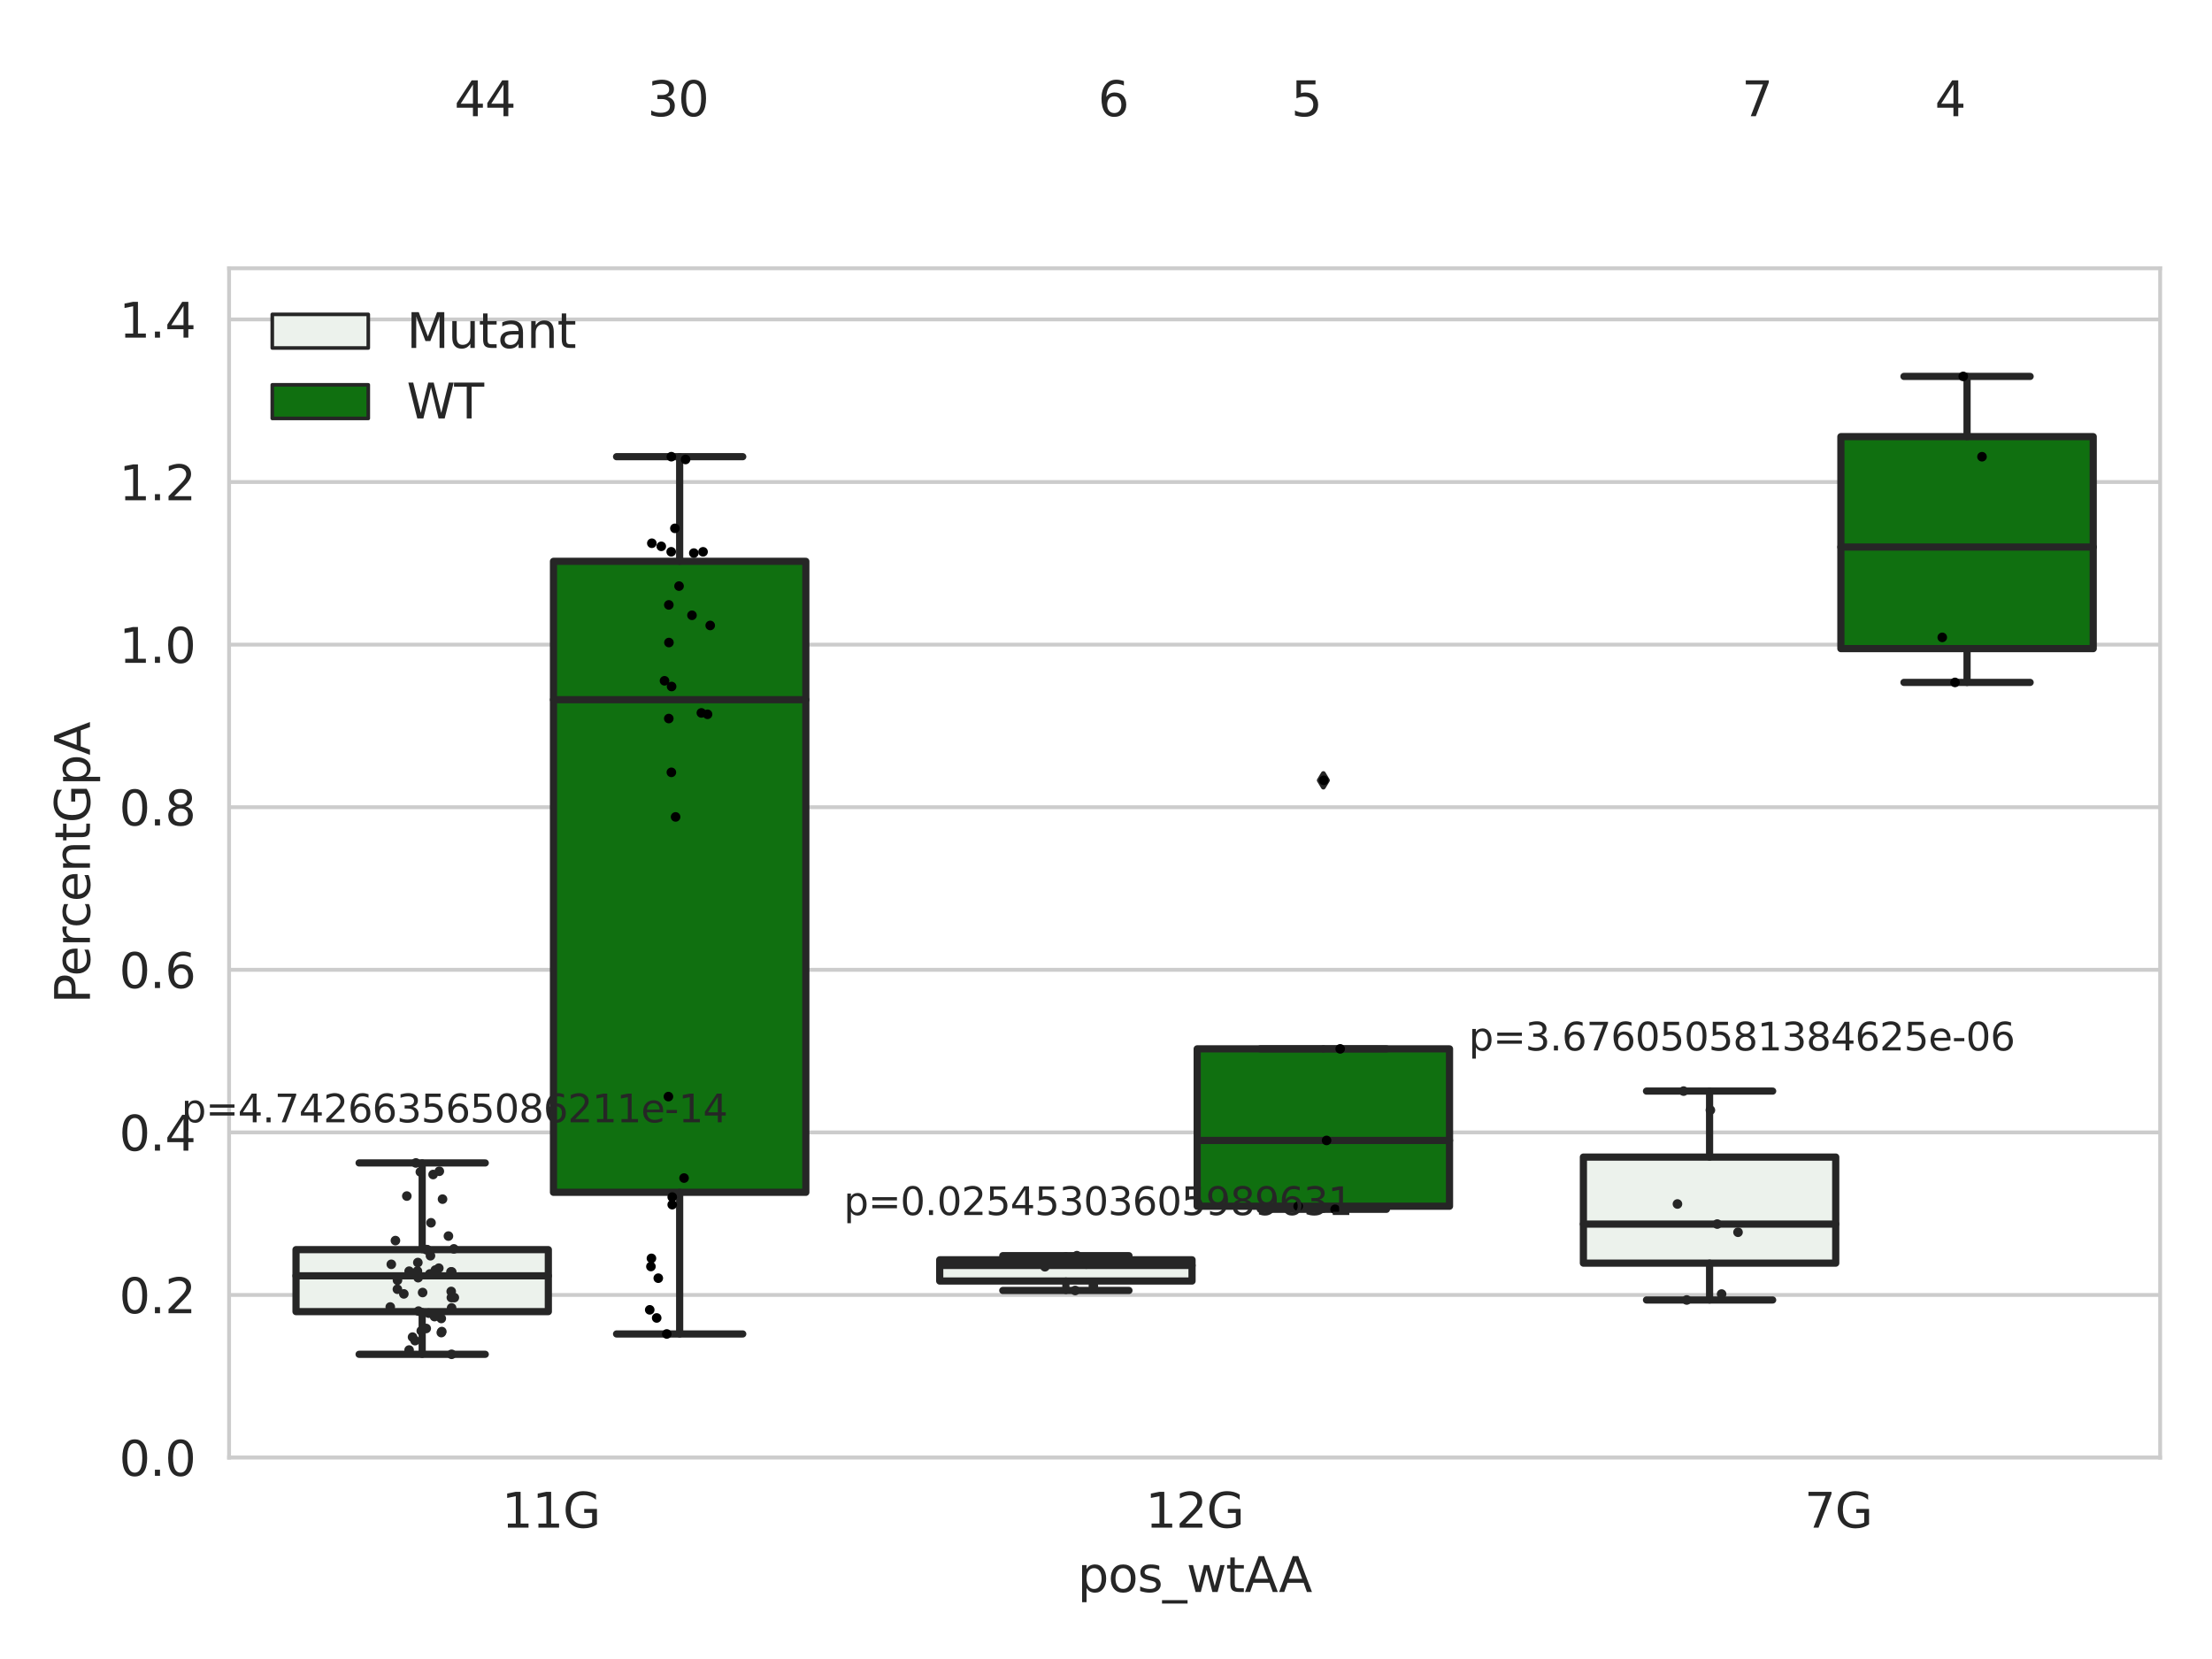 <?xml version="1.0" encoding="utf-8" standalone="no"?>
<!DOCTYPE svg PUBLIC "-//W3C//DTD SVG 1.1//EN"
  "http://www.w3.org/Graphics/SVG/1.1/DTD/svg11.dtd">
<svg xmlns:xlink="http://www.w3.org/1999/xlink" width="460.8pt" height="345.6pt" viewBox="0 0 460.8 345.6" xmlns="http://www.w3.org/2000/svg" version="1.1">
 <defs>
  <style type="text/css">*{stroke-linejoin: round; stroke-linecap: butt}</style>
 </defs>
 <g id="figure_1">
  <g id="patch_1">
   <path d="M 0 345.6 
L 460.8 345.6 
L 460.8 0 
L 0 0 
z
" style="fill: #ffffff"/>
  </g>
  <g id="axes_1">
   <g id="patch_2">
    <path d="M 47.72 303.64 
L 450 303.64 
L 450 55.89 
L 47.72 55.89 
z
" style="fill: #ffffff"/>
   </g>
   <g id="matplotlib.axis_1">
    <g id="xtick_1">
     <g id="text_1">
      <!-- 11G -->
      <g style="fill: #262626" transform="translate(104.53 318.238) scale(0.1 -0.1)">
       <defs>
        <path id="DejaVuSans-31" d="M 794 531 
L 1825 531 
L 1825 4091 
L 703 3866 
L 703 4441 
L 1819 4666 
L 2450 4666 
L 2450 531 
L 3481 531 
L 3481 0 
L 794 0 
L 794 531 
z
" transform="scale(0.016)"/>
        <path id="DejaVuSans-47" d="M 3809 666 
L 3809 1919 
L 2778 1919 
L 2778 2438 
L 4434 2438 
L 4434 434 
Q 4069 175 3628 42 
Q 3188 -91 2688 -91 
Q 1594 -91 976 548 
Q 359 1188 359 2328 
Q 359 3472 976 4111 
Q 1594 4750 2688 4750 
Q 3144 4750 3555 4637 
Q 3966 4525 4313 4306 
L 4313 3634 
Q 3963 3931 3569 4081 
Q 3175 4231 2741 4231 
Q 1884 4231 1454 3753 
Q 1025 3275 1025 2328 
Q 1025 1384 1454 906 
Q 1884 428 2741 428 
Q 3075 428 3337 486 
Q 3600 544 3809 666 
z
" transform="scale(0.016)"/>
       </defs>
       <use xlink:href="#DejaVuSans-31"/>
       <use xlink:href="#DejaVuSans-31" x="63.623"/>
       <use xlink:href="#DejaVuSans-47" x="127.246"/>
      </g>
     </g>
    </g>
    <g id="xtick_2">
     <g id="text_2">
      <!-- 12G -->
      <g style="fill: #262626" transform="translate(238.623 318.238) scale(0.1 -0.1)">
       <defs>
        <path id="DejaVuSans-32" d="M 1228 531 
L 3431 531 
L 3431 0 
L 469 0 
L 469 531 
Q 828 903 1448 1529 
Q 2069 2156 2228 2338 
Q 2531 2678 2651 2914 
Q 2772 3150 2772 3378 
Q 2772 3750 2511 3984 
Q 2250 4219 1831 4219 
Q 1534 4219 1204 4116 
Q 875 4013 500 3803 
L 500 4441 
Q 881 4594 1212 4672 
Q 1544 4750 1819 4750 
Q 2544 4750 2975 4387 
Q 3406 4025 3406 3419 
Q 3406 3131 3298 2873 
Q 3191 2616 2906 2266 
Q 2828 2175 2409 1742 
Q 1991 1309 1228 531 
z
" transform="scale(0.016)"/>
       </defs>
       <use xlink:href="#DejaVuSans-31"/>
       <use xlink:href="#DejaVuSans-32" x="63.623"/>
       <use xlink:href="#DejaVuSans-47" x="127.246"/>
      </g>
     </g>
    </g>
    <g id="xtick_3">
     <g id="text_3">
      <!-- 7G -->
      <g style="fill: #262626" transform="translate(375.898 318.238) scale(0.1 -0.1)">
       <defs>
        <path id="DejaVuSans-37" d="M 525 4666 
L 3525 4666 
L 3525 4397 
L 1831 0 
L 1172 0 
L 2766 4134 
L 525 4134 
L 525 4666 
z
" transform="scale(0.016)"/>
       </defs>
       <use xlink:href="#DejaVuSans-37"/>
       <use xlink:href="#DejaVuSans-47" x="63.623"/>
      </g>
     </g>
    </g>
    <g id="text_4">
     <!-- pos_wtAA -->
     <g style="fill: #262626" transform="translate(224.494 331.638) scale(0.1 -0.1)">
      <defs>
       <path id="DejaVuSans-70" d="M 1159 525 
L 1159 -1331 
L 581 -1331 
L 581 3500 
L 1159 3500 
L 1159 2969 
Q 1341 3281 1617 3432 
Q 1894 3584 2278 3584 
Q 2916 3584 3314 3078 
Q 3713 2572 3713 1747 
Q 3713 922 3314 415 
Q 2916 -91 2278 -91 
Q 1894 -91 1617 61 
Q 1341 213 1159 525 
z
M 3116 1747 
Q 3116 2381 2855 2742 
Q 2594 3103 2138 3103 
Q 1681 3103 1420 2742 
Q 1159 2381 1159 1747 
Q 1159 1113 1420 752 
Q 1681 391 2138 391 
Q 2594 391 2855 752 
Q 3116 1113 3116 1747 
z
" transform="scale(0.016)"/>
       <path id="DejaVuSans-6f" d="M 1959 3097 
Q 1497 3097 1228 2736 
Q 959 2375 959 1747 
Q 959 1119 1226 758 
Q 1494 397 1959 397 
Q 2419 397 2687 759 
Q 2956 1122 2956 1747 
Q 2956 2369 2687 2733 
Q 2419 3097 1959 3097 
z
M 1959 3584 
Q 2709 3584 3137 3096 
Q 3566 2609 3566 1747 
Q 3566 888 3137 398 
Q 2709 -91 1959 -91 
Q 1206 -91 779 398 
Q 353 888 353 1747 
Q 353 2609 779 3096 
Q 1206 3584 1959 3584 
z
" transform="scale(0.016)"/>
       <path id="DejaVuSans-73" d="M 2834 3397 
L 2834 2853 
Q 2591 2978 2328 3040 
Q 2066 3103 1784 3103 
Q 1356 3103 1142 2972 
Q 928 2841 928 2578 
Q 928 2378 1081 2264 
Q 1234 2150 1697 2047 
L 1894 2003 
Q 2506 1872 2764 1633 
Q 3022 1394 3022 966 
Q 3022 478 2636 193 
Q 2250 -91 1575 -91 
Q 1294 -91 989 -36 
Q 684 19 347 128 
L 347 722 
Q 666 556 975 473 
Q 1284 391 1588 391 
Q 1994 391 2212 530 
Q 2431 669 2431 922 
Q 2431 1156 2273 1281 
Q 2116 1406 1581 1522 
L 1381 1569 
Q 847 1681 609 1914 
Q 372 2147 372 2553 
Q 372 3047 722 3315 
Q 1072 3584 1716 3584 
Q 2034 3584 2315 3537 
Q 2597 3491 2834 3397 
z
" transform="scale(0.016)"/>
       <path id="DejaVuSans-5f" d="M 3263 -1063 
L 3263 -1509 
L -63 -1509 
L -63 -1063 
L 3263 -1063 
z
" transform="scale(0.016)"/>
       <path id="DejaVuSans-77" d="M 269 3500 
L 844 3500 
L 1563 769 
L 2278 3500 
L 2956 3500 
L 3675 769 
L 4391 3500 
L 4966 3500 
L 4050 0 
L 3372 0 
L 2619 2869 
L 1863 0 
L 1184 0 
L 269 3500 
z
" transform="scale(0.016)"/>
       <path id="DejaVuSans-74" d="M 1172 4494 
L 1172 3500 
L 2356 3500 
L 2356 3053 
L 1172 3053 
L 1172 1153 
Q 1172 725 1289 603 
Q 1406 481 1766 481 
L 2356 481 
L 2356 0 
L 1766 0 
Q 1100 0 847 248 
Q 594 497 594 1153 
L 594 3053 
L 172 3053 
L 172 3500 
L 594 3500 
L 594 4494 
L 1172 4494 
z
" transform="scale(0.016)"/>
       <path id="DejaVuSans-41" d="M 2188 4044 
L 1331 1722 
L 3047 1722 
L 2188 4044 
z
M 1831 4666 
L 2547 4666 
L 4325 0 
L 3669 0 
L 3244 1197 
L 1141 1197 
L 716 0 
L 50 0 
L 1831 4666 
z
" transform="scale(0.016)"/>
      </defs>
      <use xlink:href="#DejaVuSans-70"/>
      <use xlink:href="#DejaVuSans-6f" x="63.477"/>
      <use xlink:href="#DejaVuSans-73" x="124.658"/>
      <use xlink:href="#DejaVuSans-5f" x="176.758"/>
      <use xlink:href="#DejaVuSans-77" x="226.758"/>
      <use xlink:href="#DejaVuSans-74" x="308.545"/>
      <use xlink:href="#DejaVuSans-41" x="347.754"/>
      <use xlink:href="#DejaVuSans-41" x="418.912"/>
     </g>
    </g>
   </g>
   <g id="matplotlib.axis_2">
    <g id="ytick_1">
     <g id="line2d_1">
      <path d="M 47.72 303.64 
L 450 303.64 
" clip-path="url(#p421dd48d08)" style="fill: none; stroke: #cccccc; stroke-width: 0.8; stroke-linecap: round"/>
     </g>
     <g id="text_5">
      <!-- 0.0 -->
      <g style="fill: #262626" transform="translate(24.817 307.439) scale(0.1 -0.1)">
       <defs>
        <path id="DejaVuSans-30" d="M 2034 4250 
Q 1547 4250 1301 3770 
Q 1056 3291 1056 2328 
Q 1056 1369 1301 889 
Q 1547 409 2034 409 
Q 2525 409 2770 889 
Q 3016 1369 3016 2328 
Q 3016 3291 2770 3770 
Q 2525 4250 2034 4250 
z
M 2034 4750 
Q 2819 4750 3233 4129 
Q 3647 3509 3647 2328 
Q 3647 1150 3233 529 
Q 2819 -91 2034 -91 
Q 1250 -91 836 529 
Q 422 1150 422 2328 
Q 422 3509 836 4129 
Q 1250 4750 2034 4750 
z
" transform="scale(0.016)"/>
        <path id="DejaVuSans-2e" d="M 684 794 
L 1344 794 
L 1344 0 
L 684 0 
L 684 794 
z
" transform="scale(0.016)"/>
       </defs>
       <use xlink:href="#DejaVuSans-30"/>
       <use xlink:href="#DejaVuSans-2e" x="63.623"/>
       <use xlink:href="#DejaVuSans-30" x="95.41"/>
      </g>
     </g>
    </g>
    <g id="ytick_2">
     <g id="line2d_2">
      <path d="M 47.72 269.769 
L 450 269.769 
" clip-path="url(#p421dd48d08)" style="fill: none; stroke: #cccccc; stroke-width: 0.8; stroke-linecap: round"/>
     </g>
     <g id="text_6">
      <!-- 0.2 -->
      <g style="fill: #262626" transform="translate(24.817 273.568) scale(0.1 -0.1)">
       <use xlink:href="#DejaVuSans-30"/>
       <use xlink:href="#DejaVuSans-2e" x="63.623"/>
       <use xlink:href="#DejaVuSans-32" x="95.41"/>
      </g>
     </g>
    </g>
    <g id="ytick_3">
     <g id="line2d_3">
      <path d="M 47.72 235.898 
L 450 235.898 
" clip-path="url(#p421dd48d08)" style="fill: none; stroke: #cccccc; stroke-width: 0.8; stroke-linecap: round"/>
     </g>
     <g id="text_7">
      <!-- 0.4 -->
      <g style="fill: #262626" transform="translate(24.817 239.697) scale(0.1 -0.1)">
       <defs>
        <path id="DejaVuSans-34" d="M 2419 4116 
L 825 1625 
L 2419 1625 
L 2419 4116 
z
M 2253 4666 
L 3047 4666 
L 3047 1625 
L 3713 1625 
L 3713 1100 
L 3047 1100 
L 3047 0 
L 2419 0 
L 2419 1100 
L 313 1100 
L 313 1709 
L 2253 4666 
z
" transform="scale(0.016)"/>
       </defs>
       <use xlink:href="#DejaVuSans-30"/>
       <use xlink:href="#DejaVuSans-2e" x="63.623"/>
       <use xlink:href="#DejaVuSans-34" x="95.41"/>
      </g>
     </g>
    </g>
    <g id="ytick_4">
     <g id="line2d_4">
      <path d="M 47.72 202.026 
L 450 202.026 
" clip-path="url(#p421dd48d08)" style="fill: none; stroke: #cccccc; stroke-width: 0.8; stroke-linecap: round"/>
     </g>
     <g id="text_8">
      <!-- 0.6 -->
      <g style="fill: #262626" transform="translate(24.817 205.826) scale(0.1 -0.1)">
       <defs>
        <path id="DejaVuSans-36" d="M 2113 2584 
Q 1688 2584 1439 2293 
Q 1191 2003 1191 1497 
Q 1191 994 1439 701 
Q 1688 409 2113 409 
Q 2538 409 2786 701 
Q 3034 994 3034 1497 
Q 3034 2003 2786 2293 
Q 2538 2584 2113 2584 
z
M 3366 4563 
L 3366 3988 
Q 3128 4100 2886 4159 
Q 2644 4219 2406 4219 
Q 1781 4219 1451 3797 
Q 1122 3375 1075 2522 
Q 1259 2794 1537 2939 
Q 1816 3084 2150 3084 
Q 2853 3084 3261 2657 
Q 3669 2231 3669 1497 
Q 3669 778 3244 343 
Q 2819 -91 2113 -91 
Q 1303 -91 875 529 
Q 447 1150 447 2328 
Q 447 3434 972 4092 
Q 1497 4750 2381 4750 
Q 2619 4750 2861 4703 
Q 3103 4656 3366 4563 
z
" transform="scale(0.016)"/>
       </defs>
       <use xlink:href="#DejaVuSans-30"/>
       <use xlink:href="#DejaVuSans-2e" x="63.623"/>
       <use xlink:href="#DejaVuSans-36" x="95.41"/>
      </g>
     </g>
    </g>
    <g id="ytick_5">
     <g id="line2d_5">
      <path d="M 47.72 168.155 
L 450 168.155 
" clip-path="url(#p421dd48d08)" style="fill: none; stroke: #cccccc; stroke-width: 0.8; stroke-linecap: round"/>
     </g>
     <g id="text_9">
      <!-- 0.8 -->
      <g style="fill: #262626" transform="translate(24.817 171.954) scale(0.1 -0.1)">
       <defs>
        <path id="DejaVuSans-38" d="M 2034 2216 
Q 1584 2216 1326 1975 
Q 1069 1734 1069 1313 
Q 1069 891 1326 650 
Q 1584 409 2034 409 
Q 2484 409 2743 651 
Q 3003 894 3003 1313 
Q 3003 1734 2745 1975 
Q 2488 2216 2034 2216 
z
M 1403 2484 
Q 997 2584 770 2862 
Q 544 3141 544 3541 
Q 544 4100 942 4425 
Q 1341 4750 2034 4750 
Q 2731 4750 3128 4425 
Q 3525 4100 3525 3541 
Q 3525 3141 3298 2862 
Q 3072 2584 2669 2484 
Q 3125 2378 3379 2068 
Q 3634 1759 3634 1313 
Q 3634 634 3220 271 
Q 2806 -91 2034 -91 
Q 1263 -91 848 271 
Q 434 634 434 1313 
Q 434 1759 690 2068 
Q 947 2378 1403 2484 
z
M 1172 3481 
Q 1172 3119 1398 2916 
Q 1625 2713 2034 2713 
Q 2441 2713 2670 2916 
Q 2900 3119 2900 3481 
Q 2900 3844 2670 4047 
Q 2441 4250 2034 4250 
Q 1625 4250 1398 4047 
Q 1172 3844 1172 3481 
z
" transform="scale(0.016)"/>
       </defs>
       <use xlink:href="#DejaVuSans-30"/>
       <use xlink:href="#DejaVuSans-2e" x="63.623"/>
       <use xlink:href="#DejaVuSans-38" x="95.41"/>
      </g>
     </g>
    </g>
    <g id="ytick_6">
     <g id="line2d_6">
      <path d="M 47.72 134.284 
L 450 134.284 
" clip-path="url(#p421dd48d08)" style="fill: none; stroke: #cccccc; stroke-width: 0.8; stroke-linecap: round"/>
     </g>
     <g id="text_10">
      <!-- 1.0 -->
      <g style="fill: #262626" transform="translate(24.817 138.083) scale(0.1 -0.1)">
       <use xlink:href="#DejaVuSans-31"/>
       <use xlink:href="#DejaVuSans-2e" x="63.623"/>
       <use xlink:href="#DejaVuSans-30" x="95.41"/>
      </g>
     </g>
    </g>
    <g id="ytick_7">
     <g id="line2d_7">
      <path d="M 47.72 100.413 
L 450 100.413 
" clip-path="url(#p421dd48d08)" style="fill: none; stroke: #cccccc; stroke-width: 0.8; stroke-linecap: round"/>
     </g>
     <g id="text_11">
      <!-- 1.2 -->
      <g style="fill: #262626" transform="translate(24.817 104.212) scale(0.1 -0.1)">
       <use xlink:href="#DejaVuSans-31"/>
       <use xlink:href="#DejaVuSans-2e" x="63.623"/>
       <use xlink:href="#DejaVuSans-32" x="95.41"/>
      </g>
     </g>
    </g>
    <g id="ytick_8">
     <g id="line2d_8">
      <path d="M 47.72 66.542 
L 450 66.542 
" clip-path="url(#p421dd48d08)" style="fill: none; stroke: #cccccc; stroke-width: 0.8; stroke-linecap: round"/>
     </g>
     <g id="text_12">
      <!-- 1.4 -->
      <g style="fill: #262626" transform="translate(24.817 70.341) scale(0.1 -0.1)">
       <use xlink:href="#DejaVuSans-31"/>
       <use xlink:href="#DejaVuSans-2e" x="63.623"/>
       <use xlink:href="#DejaVuSans-34" x="95.41"/>
      </g>
     </g>
    </g>
    <g id="text_13">
     <!-- PercentGpA -->
     <g style="fill: #262626" transform="translate(18.737 209.041) rotate(-90) scale(0.1 -0.1)">
      <defs>
       <path id="DejaVuSans-50" d="M 1259 4147 
L 1259 2394 
L 2053 2394 
Q 2494 2394 2734 2622 
Q 2975 2850 2975 3272 
Q 2975 3691 2734 3919 
Q 2494 4147 2053 4147 
L 1259 4147 
z
M 628 4666 
L 2053 4666 
Q 2838 4666 3239 4311 
Q 3641 3956 3641 3272 
Q 3641 2581 3239 2228 
Q 2838 1875 2053 1875 
L 1259 1875 
L 1259 0 
L 628 0 
L 628 4666 
z
" transform="scale(0.016)"/>
       <path id="DejaVuSans-65" d="M 3597 1894 
L 3597 1613 
L 953 1613 
Q 991 1019 1311 708 
Q 1631 397 2203 397 
Q 2534 397 2845 478 
Q 3156 559 3463 722 
L 3463 178 
Q 3153 47 2828 -22 
Q 2503 -91 2169 -91 
Q 1331 -91 842 396 
Q 353 884 353 1716 
Q 353 2575 817 3079 
Q 1281 3584 2069 3584 
Q 2775 3584 3186 3129 
Q 3597 2675 3597 1894 
z
M 3022 2063 
Q 3016 2534 2758 2815 
Q 2500 3097 2075 3097 
Q 1594 3097 1305 2825 
Q 1016 2553 972 2059 
L 3022 2063 
z
" transform="scale(0.016)"/>
       <path id="DejaVuSans-72" d="M 2631 2963 
Q 2534 3019 2420 3045 
Q 2306 3072 2169 3072 
Q 1681 3072 1420 2755 
Q 1159 2438 1159 1844 
L 1159 0 
L 581 0 
L 581 3500 
L 1159 3500 
L 1159 2956 
Q 1341 3275 1631 3429 
Q 1922 3584 2338 3584 
Q 2397 3584 2469 3576 
Q 2541 3569 2628 3553 
L 2631 2963 
z
" transform="scale(0.016)"/>
       <path id="DejaVuSans-63" d="M 3122 3366 
L 3122 2828 
Q 2878 2963 2633 3030 
Q 2388 3097 2138 3097 
Q 1578 3097 1268 2742 
Q 959 2388 959 1747 
Q 959 1106 1268 751 
Q 1578 397 2138 397 
Q 2388 397 2633 464 
Q 2878 531 3122 666 
L 3122 134 
Q 2881 22 2623 -34 
Q 2366 -91 2075 -91 
Q 1284 -91 818 406 
Q 353 903 353 1747 
Q 353 2603 823 3093 
Q 1294 3584 2113 3584 
Q 2378 3584 2631 3529 
Q 2884 3475 3122 3366 
z
" transform="scale(0.016)"/>
       <path id="DejaVuSans-6e" d="M 3513 2113 
L 3513 0 
L 2938 0 
L 2938 2094 
Q 2938 2591 2744 2837 
Q 2550 3084 2163 3084 
Q 1697 3084 1428 2787 
Q 1159 2491 1159 1978 
L 1159 0 
L 581 0 
L 581 3500 
L 1159 3500 
L 1159 2956 
Q 1366 3272 1645 3428 
Q 1925 3584 2291 3584 
Q 2894 3584 3203 3211 
Q 3513 2838 3513 2113 
z
" transform="scale(0.016)"/>
      </defs>
      <use xlink:href="#DejaVuSans-50"/>
      <use xlink:href="#DejaVuSans-65" x="56.678"/>
      <use xlink:href="#DejaVuSans-72" x="118.201"/>
      <use xlink:href="#DejaVuSans-63" x="157.064"/>
      <use xlink:href="#DejaVuSans-65" x="212.045"/>
      <use xlink:href="#DejaVuSans-6e" x="273.568"/>
      <use xlink:href="#DejaVuSans-74" x="336.947"/>
      <use xlink:href="#DejaVuSans-47" x="376.156"/>
      <use xlink:href="#DejaVuSans-70" x="453.646"/>
      <use xlink:href="#DejaVuSans-41" x="517.123"/>
     </g>
    </g>
   </g>
   <g id="patch_3">
    <path d="M 61.666 273.233 
L 114.23 273.233 
L 114.23 260.323 
L 61.666 260.323 
L 61.666 273.233 
z
" clip-path="url(#p421dd48d08)" style="fill: #ecf2ec; stroke: #262626; stroke-width: 1.5; stroke-linejoin: miter"/>
   </g>
   <g id="patch_4">
    <path d="M 115.303 248.382 
L 167.868 248.382 
L 167.868 116.937 
L 115.303 116.937 
L 115.303 248.382 
z
" clip-path="url(#p421dd48d08)" style="fill: #107010; stroke: #262626; stroke-width: 1.5; stroke-linejoin: miter"/>
   </g>
   <g id="patch_5">
    <path d="M 195.759 266.864 
L 248.324 266.864 
L 248.324 262.44 
L 195.759 262.44 
L 195.759 266.864 
z
" clip-path="url(#p421dd48d08)" style="fill: #ecf2ec; stroke: #262626; stroke-width: 1.5; stroke-linejoin: miter"/>
   </g>
   <g id="patch_6">
    <path d="M 249.396 251.281 
L 301.961 251.281 
L 301.961 218.497 
L 249.396 218.497 
L 249.396 251.281 
z
" clip-path="url(#p421dd48d08)" style="fill: #107010; stroke: #262626; stroke-width: 1.5; stroke-linejoin: miter"/>
   </g>
   <g id="patch_7">
    <path d="M 329.852 263.136 
L 382.417 263.136 
L 382.417 241.038 
L 329.852 241.038 
L 329.852 263.136 
z
" clip-path="url(#p421dd48d08)" style="fill: #ecf2ec; stroke: #262626; stroke-width: 1.5; stroke-linejoin: miter"/>
   </g>
   <g id="patch_8">
    <path d="M 383.49 135.123 
L 436.054 135.123 
L 436.054 90.961 
L 383.49 90.961 
L 383.49 135.123 
z
" clip-path="url(#p421dd48d08)" style="fill: #107010; stroke: #262626; stroke-width: 1.5; stroke-linejoin: miter"/>
   </g>
   <g id="patch_9">
    <path d="M 114.767 303.64 
L 114.767 303.64 
L 114.767 303.64 
L 114.767 303.64 
z
" clip-path="url(#p421dd48d08)" style="fill: #ecf2ec; stroke: #262626; stroke-width: 0.75; stroke-linejoin: miter"/>
   </g>
   <g id="patch_10">
    <path d="M 114.767 303.64 
L 114.767 303.64 
L 114.767 303.64 
L 114.767 303.64 
z
" clip-path="url(#p421dd48d08)" style="fill: #107010; stroke: #262626; stroke-width: 0.75; stroke-linejoin: miter"/>
   </g>
   <g id="PathCollection_1"/>
   <g id="PathCollection_2"/>
   <g id="line2d_9">
    <path d="M 87.948 273.233 
L 87.948 282.127 
" clip-path="url(#p421dd48d08)" style="fill: none; stroke: #262626; stroke-width: 1.5; stroke-linecap: round"/>
   </g>
   <g id="line2d_10">
    <path d="M 87.948 260.323 
L 87.948 242.261 
" clip-path="url(#p421dd48d08)" style="fill: none; stroke: #262626; stroke-width: 1.5; stroke-linecap: round"/>
   </g>
   <g id="line2d_11">
    <path d="M 74.807 282.127 
L 101.089 282.127 
" clip-path="url(#p421dd48d08)" style="fill: none; stroke: #262626; stroke-width: 1.5; stroke-linecap: round"/>
   </g>
   <g id="line2d_12">
    <path d="M 74.807 242.261 
L 101.089 242.261 
" clip-path="url(#p421dd48d08)" style="fill: none; stroke: #262626; stroke-width: 1.5; stroke-linecap: round"/>
   </g>
   <g id="line2d_13"/>
   <g id="line2d_14">
    <path d="M 141.585 248.382 
L 141.585 277.888 
" clip-path="url(#p421dd48d08)" style="fill: none; stroke: #262626; stroke-width: 1.5; stroke-linecap: round"/>
   </g>
   <g id="line2d_15">
    <path d="M 141.585 116.937 
L 141.585 95.136 
" clip-path="url(#p421dd48d08)" style="fill: none; stroke: #262626; stroke-width: 1.5; stroke-linecap: round"/>
   </g>
   <g id="line2d_16">
    <path d="M 128.444 277.888 
L 154.726 277.888 
" clip-path="url(#p421dd48d08)" style="fill: none; stroke: #262626; stroke-width: 1.5; stroke-linecap: round"/>
   </g>
   <g id="line2d_17">
    <path d="M 128.444 95.136 
L 154.726 95.136 
" clip-path="url(#p421dd48d08)" style="fill: none; stroke: #262626; stroke-width: 1.5; stroke-linecap: round"/>
   </g>
   <g id="line2d_18"/>
   <g id="line2d_19">
    <path d="M 222.041 266.864 
L 222.041 268.83 
" clip-path="url(#p421dd48d08)" style="fill: none; stroke: #262626; stroke-width: 1.5; stroke-linecap: round"/>
   </g>
   <g id="line2d_20">
    <path d="M 222.041 262.44 
L 222.041 261.579 
" clip-path="url(#p421dd48d08)" style="fill: none; stroke: #262626; stroke-width: 1.5; stroke-linecap: round"/>
   </g>
   <g id="line2d_21">
    <path d="M 208.9 268.83 
L 235.182 268.83 
" clip-path="url(#p421dd48d08)" style="fill: none; stroke: #262626; stroke-width: 1.5; stroke-linecap: round"/>
   </g>
   <g id="line2d_22">
    <path d="M 208.9 261.579 
L 235.182 261.579 
" clip-path="url(#p421dd48d08)" style="fill: none; stroke: #262626; stroke-width: 1.5; stroke-linecap: round"/>
   </g>
   <g id="line2d_23"/>
   <g id="line2d_24">
    <path d="M 275.679 251.281 
L 275.679 251.916 
" clip-path="url(#p421dd48d08)" style="fill: none; stroke: #262626; stroke-width: 1.5; stroke-linecap: round"/>
   </g>
   <g id="line2d_25">
    <path d="M 275.679 218.497 
L 275.679 218.497 
" clip-path="url(#p421dd48d08)" style="fill: none; stroke: #262626; stroke-width: 1.5; stroke-linecap: round"/>
   </g>
   <g id="line2d_26">
    <path d="M 262.538 251.916 
L 288.82 251.916 
" clip-path="url(#p421dd48d08)" style="fill: none; stroke: #262626; stroke-width: 1.5; stroke-linecap: round"/>
   </g>
   <g id="line2d_27">
    <path d="M 262.538 218.497 
L 288.82 218.497 
" clip-path="url(#p421dd48d08)" style="fill: none; stroke: #262626; stroke-width: 1.5; stroke-linecap: round"/>
   </g>
   <g id="line2d_28">
    <defs>
     <path id="m974a75e871" d="M -0 1.414 
L 0.849 0 
L 0 -1.414 
L -0.849 -0 
z
" style="stroke: #262626; stroke-linejoin: miter"/>
    </defs>
    <g clip-path="url(#p421dd48d08)">
     <use xlink:href="#m974a75e871" x="275.679" y="162.558" style="fill: #262626; stroke: #262626; stroke-linejoin: miter"/>
    </g>
   </g>
   <g id="line2d_29">
    <path d="M 356.135 263.136 
L 356.135 270.81 
" clip-path="url(#p421dd48d08)" style="fill: none; stroke: #262626; stroke-width: 1.5; stroke-linecap: round"/>
   </g>
   <g id="line2d_30">
    <path d="M 356.135 241.038 
L 356.135 227.295 
" clip-path="url(#p421dd48d08)" style="fill: none; stroke: #262626; stroke-width: 1.5; stroke-linecap: round"/>
   </g>
   <g id="line2d_31">
    <path d="M 342.994 270.81 
L 369.276 270.81 
" clip-path="url(#p421dd48d08)" style="fill: none; stroke: #262626; stroke-width: 1.5; stroke-linecap: round"/>
   </g>
   <g id="line2d_32">
    <path d="M 342.994 227.295 
L 369.276 227.295 
" clip-path="url(#p421dd48d08)" style="fill: none; stroke: #262626; stroke-width: 1.5; stroke-linecap: round"/>
   </g>
   <g id="line2d_33"/>
   <g id="line2d_34">
    <path d="M 409.772 135.123 
L 409.772 142.158 
" clip-path="url(#p421dd48d08)" style="fill: none; stroke: #262626; stroke-width: 1.5; stroke-linecap: round"/>
   </g>
   <g id="line2d_35">
    <path d="M 409.772 90.961 
L 409.772 78.412 
" clip-path="url(#p421dd48d08)" style="fill: none; stroke: #262626; stroke-width: 1.5; stroke-linecap: round"/>
   </g>
   <g id="line2d_36">
    <path d="M 396.631 142.158 
L 422.913 142.158 
" clip-path="url(#p421dd48d08)" style="fill: none; stroke: #262626; stroke-width: 1.5; stroke-linecap: round"/>
   </g>
   <g id="line2d_37">
    <path d="M 396.631 78.412 
L 422.913 78.412 
" clip-path="url(#p421dd48d08)" style="fill: none; stroke: #262626; stroke-width: 1.5; stroke-linecap: round"/>
   </g>
   <g id="line2d_38"/>
   <g id="line2d_39">
    <path d="M 61.666 265.778 
L 114.23 265.778 
" clip-path="url(#p421dd48d08)" style="fill: none; stroke: #262626; stroke-width: 1.5; stroke-linecap: round"/>
   </g>
   <g id="line2d_40">
    <path d="M 115.303 145.763 
L 167.868 145.763 
" clip-path="url(#p421dd48d08)" style="fill: none; stroke: #262626; stroke-width: 1.5; stroke-linecap: round"/>
   </g>
   <g id="line2d_41">
    <path d="M 195.759 263.616 
L 248.324 263.616 
" clip-path="url(#p421dd48d08)" style="fill: none; stroke: #262626; stroke-width: 1.5; stroke-linecap: round"/>
   </g>
   <g id="line2d_42">
    <path d="M 249.396 237.577 
L 301.961 237.577 
" clip-path="url(#p421dd48d08)" style="fill: none; stroke: #262626; stroke-width: 1.5; stroke-linecap: round"/>
   </g>
   <g id="line2d_43">
    <path d="M 329.852 254.997 
L 382.417 254.997 
" clip-path="url(#p421dd48d08)" style="fill: none; stroke: #262626; stroke-width: 1.5; stroke-linecap: round"/>
   </g>
   <g id="line2d_44">
    <path d="M 383.49 113.961 
L 436.054 113.961 
" clip-path="url(#p421dd48d08)" style="fill: none; stroke: #262626; stroke-width: 1.5; stroke-linecap: round"/>
   </g>
   <g id="patch_11">
    <path d="M 47.72 303.64 
L 47.72 55.89 
" style="fill: none; stroke: #cccccc; stroke-width: 0.8; stroke-linejoin: miter; stroke-linecap: square"/>
   </g>
   <g id="patch_12">
    <path d="M 450 303.64 
L 450 55.89 
" style="fill: none; stroke: #cccccc; stroke-width: 0.8; stroke-linejoin: miter; stroke-linecap: square"/>
   </g>
   <g id="patch_13">
    <path d="M 47.72 303.64 
L 450 303.64 
" style="fill: none; stroke: #cccccc; stroke-width: 0.8; stroke-linejoin: miter; stroke-linecap: square"/>
   </g>
   <g id="patch_14">
    <path d="M 47.72 55.89 
L 450 55.89 
" style="fill: none; stroke: #cccccc; stroke-width: 0.8; stroke-linejoin: miter; stroke-linecap: square"/>
   </g>
   <g id="PathCollection_3">
    <defs>
     <path id="C0_0_c463cd590e" d="M 0 1 
C 0.265 1 0.52 0.895 0.707 0.707 
C 0.895 0.52 1 0.265 1 -0 
C 1 -0.265 0.895 -0.52 0.707 -0.707 
C 0.52 -0.895 0.265 -1 0 -1 
C -0.265 -1 -0.52 -0.895 -0.707 -0.707 
C -0.895 -0.52 -1 -0.265 -1 0 
C -1 0.265 -0.895 0.52 -0.707 0.707 
C -0.52 0.895 -0.265 1 0 1 
z
"/>
    </defs>
    <g clip-path="url(#p421dd48d08)">
     <use xlink:href="#C0_0_c463cd590e" x="89.791" y="254.729" style="fill: #262626"/>
    </g>
    <g clip-path="url(#p421dd48d08)">
     <use xlink:href="#C0_0_c463cd590e" x="94.079" y="272.462" style="fill: #262626"/>
    </g>
    <g clip-path="url(#p421dd48d08)">
     <use xlink:href="#C0_0_c463cd590e" x="90.687" y="264.576" style="fill: #262626"/>
    </g>
    <g clip-path="url(#p421dd48d08)">
     <use xlink:href="#C0_0_c463cd590e" x="91.927" y="274.663" style="fill: #262626"/>
    </g>
    <g clip-path="url(#p421dd48d08)">
     <use xlink:href="#C0_0_c463cd590e" x="87.046" y="263.01" style="fill: #262626"/>
    </g>
    <g clip-path="url(#p421dd48d08)">
     <use xlink:href="#C0_0_c463cd590e" x="87.568" y="244.127" style="fill: #262626"/>
    </g>
    <g clip-path="url(#p421dd48d08)">
     <use xlink:href="#C0_0_c463cd590e" x="86.961" y="264.786" style="fill: #262626"/>
    </g>
    <g clip-path="url(#p421dd48d08)">
     <use xlink:href="#C0_0_c463cd590e" x="85.224" y="281.239" style="fill: #262626"/>
    </g>
    <g clip-path="url(#p421dd48d08)">
     <use xlink:href="#C0_0_c463cd590e" x="88.79" y="276.746" style="fill: #262626"/>
    </g>
    <g clip-path="url(#p421dd48d08)">
     <use xlink:href="#C0_0_c463cd590e" x="91.933" y="277.603" style="fill: #262626"/>
    </g>
    <g clip-path="url(#p421dd48d08)">
     <use xlink:href="#C0_0_c463cd590e" x="85.942" y="278.545" style="fill: #262626"/>
    </g>
    <g clip-path="url(#p421dd48d08)">
     <use xlink:href="#C0_0_c463cd590e" x="92.038" y="277.392" style="fill: #262626"/>
    </g>
    <g clip-path="url(#p421dd48d08)">
     <use xlink:href="#C0_0_c463cd590e" x="90.523" y="274.272" style="fill: #262626"/>
    </g>
    <g clip-path="url(#p421dd48d08)">
     <use xlink:href="#C0_0_c463cd590e" x="94.031" y="270.308" style="fill: #262626"/>
    </g>
    <g clip-path="url(#p421dd48d08)">
     <use xlink:href="#C0_0_c463cd590e" x="93.995" y="269.032" style="fill: #262626"/>
    </g>
    <g clip-path="url(#p421dd48d08)">
     <use xlink:href="#C0_0_c463cd590e" x="85.233" y="264.811" style="fill: #262626"/>
    </g>
    <g clip-path="url(#p421dd48d08)">
     <use xlink:href="#C0_0_c463cd590e" x="91.52" y="243.995" style="fill: #262626"/>
    </g>
    <g clip-path="url(#p421dd48d08)">
     <use xlink:href="#C0_0_c463cd590e" x="92.187" y="249.802" style="fill: #262626"/>
    </g>
    <g clip-path="url(#p421dd48d08)">
     <use xlink:href="#C0_0_c463cd590e" x="93.938" y="264.962" style="fill: #262626"/>
    </g>
    <g clip-path="url(#p421dd48d08)">
     <use xlink:href="#C0_0_c463cd590e" x="82.802" y="266.702" style="fill: #262626"/>
    </g>
    <g clip-path="url(#p421dd48d08)">
     <use xlink:href="#C0_0_c463cd590e" x="94.109" y="264.963" style="fill: #262626"/>
    </g>
    <g clip-path="url(#p421dd48d08)">
     <use xlink:href="#C0_0_c463cd590e" x="94.547" y="260.165" style="fill: #262626"/>
    </g>
    <g clip-path="url(#p421dd48d08)">
     <use xlink:href="#C0_0_c463cd590e" x="87.757" y="277.244" style="fill: #262626"/>
    </g>
    <g clip-path="url(#p421dd48d08)">
     <use xlink:href="#C0_0_c463cd590e" x="87.183" y="273.124" style="fill: #262626"/>
    </g>
    <g clip-path="url(#p421dd48d08)">
     <use xlink:href="#C0_0_c463cd590e" x="81.516" y="263.381" style="fill: #262626"/>
    </g>
    <g clip-path="url(#p421dd48d08)">
     <use xlink:href="#C0_0_c463cd590e" x="81.299" y="272.271" style="fill: #262626"/>
    </g>
    <g clip-path="url(#p421dd48d08)">
     <use xlink:href="#C0_0_c463cd590e" x="93.417" y="257.498" style="fill: #262626"/>
    </g>
    <g clip-path="url(#p421dd48d08)">
     <use xlink:href="#C0_0_c463cd590e" x="86.638" y="242.261" style="fill: #262626"/>
    </g>
    <g clip-path="url(#p421dd48d08)">
     <use xlink:href="#C0_0_c463cd590e" x="89.303" y="273.559" style="fill: #262626"/>
    </g>
    <g clip-path="url(#p421dd48d08)">
     <use xlink:href="#C0_0_c463cd590e" x="86.467" y="279.282" style="fill: #262626"/>
    </g>
    <g clip-path="url(#p421dd48d08)">
     <use xlink:href="#C0_0_c463cd590e" x="88.993" y="260.327" style="fill: #262626"/>
    </g>
    <g clip-path="url(#p421dd48d08)">
     <use xlink:href="#C0_0_c463cd590e" x="84.126" y="269.541" style="fill: #262626"/>
    </g>
    <g clip-path="url(#p421dd48d08)">
     <use xlink:href="#C0_0_c463cd590e" x="82.376" y="258.436" style="fill: #262626"/>
    </g>
    <g clip-path="url(#p421dd48d08)">
     <use xlink:href="#C0_0_c463cd590e" x="94.645" y="270.312" style="fill: #262626"/>
    </g>
    <g clip-path="url(#p421dd48d08)">
     <use xlink:href="#C0_0_c463cd590e" x="84.747" y="249.161" style="fill: #262626"/>
    </g>
    <g clip-path="url(#p421dd48d08)">
     <use xlink:href="#C0_0_c463cd590e" x="91.413" y="264.182" style="fill: #262626"/>
    </g>
    <g clip-path="url(#p421dd48d08)">
     <use xlink:href="#C0_0_c463cd590e" x="88.801" y="260.313" style="fill: #262626"/>
    </g>
    <g clip-path="url(#p421dd48d08)">
     <use xlink:href="#C0_0_c463cd590e" x="87.109" y="266.166" style="fill: #262626"/>
    </g>
    <g clip-path="url(#p421dd48d08)">
     <use xlink:href="#C0_0_c463cd590e" x="90.225" y="244.674" style="fill: #262626"/>
    </g>
    <g clip-path="url(#p421dd48d08)">
     <use xlink:href="#C0_0_c463cd590e" x="82.787" y="268.57" style="fill: #262626"/>
    </g>
    <g clip-path="url(#p421dd48d08)">
     <use xlink:href="#C0_0_c463cd590e" x="94.076" y="282.127" style="fill: #262626"/>
    </g>
    <g clip-path="url(#p421dd48d08)">
     <use xlink:href="#C0_0_c463cd590e" x="89.672" y="261.594" style="fill: #262626"/>
    </g>
    <g clip-path="url(#p421dd48d08)">
     <use xlink:href="#C0_0_c463cd590e" x="89.544" y="265.389" style="fill: #262626"/>
    </g>
    <g clip-path="url(#p421dd48d08)">
     <use xlink:href="#C0_0_c463cd590e" x="88.038" y="269.258" style="fill: #262626"/>
    </g>
   </g>
   <g id="PathCollection_4">
    <defs>
     <path id="C1_0_2619011807" d="M 0 1 
C 0.265 1 0.52 0.895 0.707 0.707 
C 0.895 0.52 1 0.265 1 -0 
C 1 -0.265 0.895 -0.52 0.707 -0.707 
C 0.52 -0.895 0.265 -1 0 -1 
C -0.265 -1 -0.52 -0.895 -0.707 -0.707 
C -0.895 -0.52 -1 -0.265 -1 0 
C -1 0.265 -0.895 0.52 -0.707 0.707 
C -0.52 0.895 -0.265 1 0 1 
z
"/>
    </defs>
    <g clip-path="url(#p421dd48d08)">
     <use xlink:href="#C1_0_2619011807" x="139.352" y="133.855"/>
    </g>
    <g clip-path="url(#p421dd48d08)">
     <use xlink:href="#C1_0_2619011807" x="139.822" y="114.946"/>
    </g>
    <g clip-path="url(#p421dd48d08)">
     <use xlink:href="#C1_0_2619011807" x="146.106" y="148.512"/>
    </g>
    <g clip-path="url(#p421dd48d08)">
     <use xlink:href="#C1_0_2619011807" x="147.95" y="130.295"/>
    </g>
    <g clip-path="url(#p421dd48d08)">
     <use xlink:href="#C1_0_2619011807" x="137.756" y="113.812"/>
    </g>
    <g clip-path="url(#p421dd48d08)">
     <use xlink:href="#C1_0_2619011807" x="139.327" y="126.01"/>
    </g>
    <g clip-path="url(#p421dd48d08)">
     <use xlink:href="#C1_0_2619011807" x="141.457" y="122.093"/>
    </g>
    <g clip-path="url(#p421dd48d08)">
     <use xlink:href="#C1_0_2619011807" x="135.708" y="262.14"/>
    </g>
    <g clip-path="url(#p421dd48d08)">
     <use xlink:href="#C1_0_2619011807" x="140.594" y="110.062"/>
    </g>
    <g clip-path="url(#p421dd48d08)">
     <use xlink:href="#C1_0_2619011807" x="139.853" y="95.136"/>
    </g>
    <g clip-path="url(#p421dd48d08)">
     <use xlink:href="#C1_0_2619011807" x="135.351" y="272.862"/>
    </g>
    <g clip-path="url(#p421dd48d08)">
     <use xlink:href="#C1_0_2619011807" x="142.5" y="245.41"/>
    </g>
    <g clip-path="url(#p421dd48d08)">
     <use xlink:href="#C1_0_2619011807" x="147.395" y="148.8"/>
    </g>
    <g clip-path="url(#p421dd48d08)">
     <use xlink:href="#C1_0_2619011807" x="140.035" y="250.954"/>
    </g>
    <g clip-path="url(#p421dd48d08)">
     <use xlink:href="#C1_0_2619011807" x="139.859" y="160.893"/>
    </g>
    <g clip-path="url(#p421dd48d08)">
     <use xlink:href="#C1_0_2619011807" x="139.245" y="228.439"/>
    </g>
    <g clip-path="url(#p421dd48d08)">
     <use xlink:href="#C1_0_2619011807" x="146.459" y="114.953"/>
    </g>
    <g clip-path="url(#p421dd48d08)">
     <use xlink:href="#C1_0_2619011807" x="136.8" y="274.551"/>
    </g>
    <g clip-path="url(#p421dd48d08)">
     <use xlink:href="#C1_0_2619011807" x="137.132" y="266.268"/>
    </g>
    <g clip-path="url(#p421dd48d08)">
     <use xlink:href="#C1_0_2619011807" x="140.039" y="249.373"/>
    </g>
    <g clip-path="url(#p421dd48d08)">
     <use xlink:href="#C1_0_2619011807" x="144.152" y="128.176"/>
    </g>
    <g clip-path="url(#p421dd48d08)">
     <use xlink:href="#C1_0_2619011807" x="138.431" y="141.821"/>
    </g>
    <g clip-path="url(#p421dd48d08)">
     <use xlink:href="#C1_0_2619011807" x="138.902" y="277.888"/>
    </g>
    <g clip-path="url(#p421dd48d08)">
     <use xlink:href="#C1_0_2619011807" x="139.321" y="149.685"/>
    </g>
    <g clip-path="url(#p421dd48d08)">
     <use xlink:href="#C1_0_2619011807" x="135.599" y="263.839"/>
    </g>
    <g clip-path="url(#p421dd48d08)">
     <use xlink:href="#C1_0_2619011807" x="142.815" y="95.717"/>
    </g>
    <g clip-path="url(#p421dd48d08)">
     <use xlink:href="#C1_0_2619011807" x="144.536" y="115.219"/>
    </g>
    <g clip-path="url(#p421dd48d08)">
     <use xlink:href="#C1_0_2619011807" x="140.739" y="170.179"/>
    </g>
    <g clip-path="url(#p421dd48d08)">
     <use xlink:href="#C1_0_2619011807" x="139.906" y="143.013"/>
    </g>
    <g clip-path="url(#p421dd48d08)">
     <use xlink:href="#C1_0_2619011807" x="135.788" y="113.166"/>
    </g>
   </g>
   <g id="PathCollection_5">
    <defs>
     <path id="C2_0_df814691cb" d="M 0 1 
C 0.265 1 0.52 0.895 0.707 0.707 
C 0.895 0.52 1 0.265 1 -0 
C 1 -0.265 0.895 -0.52 0.707 -0.707 
C 0.52 -0.895 0.265 -1 0 -1 
C -0.265 -1 -0.52 -0.895 -0.707 -0.707 
C -0.895 -0.52 -1 -0.265 -1 0 
C -1 0.265 -0.895 0.52 -0.707 0.707 
C -0.52 0.895 -0.265 1 0 1 
z
"/>
    </defs>
    <g clip-path="url(#p421dd48d08)">
     <use xlink:href="#C2_0_df814691cb" x="227.77" y="267.856" style="fill: #262626"/>
    </g>
    <g clip-path="url(#p421dd48d08)">
     <use xlink:href="#C2_0_df814691cb" x="224.339" y="261.579" style="fill: #262626"/>
    </g>
    <g clip-path="url(#p421dd48d08)">
     <use xlink:href="#C2_0_df814691cb" x="226.864" y="262.139" style="fill: #262626"/>
    </g>
    <g clip-path="url(#p421dd48d08)">
     <use xlink:href="#C2_0_df814691cb" x="217.679" y="263.888" style="fill: #262626"/>
    </g>
    <g clip-path="url(#p421dd48d08)">
     <use xlink:href="#C2_0_df814691cb" x="226.297" y="263.343" style="fill: #262626"/>
    </g>
    <g clip-path="url(#p421dd48d08)">
     <use xlink:href="#C2_0_df814691cb" x="223.981" y="268.83" style="fill: #262626"/>
    </g>
   </g>
   <g id="PathCollection_6">
    <defs>
     <path id="C3_0_fb0f2b7220" d="M 0 1 
C 0.265 1 0.52 0.895 0.707 0.707 
C 0.895 0.52 1 0.265 1 -0 
C 1 -0.265 0.895 -0.52 0.707 -0.707 
C 0.52 -0.895 0.265 -1 0 -1 
C -0.265 -1 -0.52 -0.895 -0.707 -0.707 
C -0.895 -0.52 -1 -0.265 -1 0 
C -1 0.265 -0.895 0.52 -0.707 0.707 
C -0.52 0.895 -0.265 1 0 1 
z
"/>
    </defs>
    <g clip-path="url(#p421dd48d08)">
     <use xlink:href="#C3_0_fb0f2b7220" x="279.186" y="218.497"/>
    </g>
    <g clip-path="url(#p421dd48d08)">
     <use xlink:href="#C3_0_fb0f2b7220" x="278.127" y="251.916"/>
    </g>
    <g clip-path="url(#p421dd48d08)">
     <use xlink:href="#C3_0_fb0f2b7220" x="270.43" y="251.281"/>
    </g>
    <g clip-path="url(#p421dd48d08)">
     <use xlink:href="#C3_0_fb0f2b7220" x="276.35" y="237.577"/>
    </g>
    <g clip-path="url(#p421dd48d08)">
     <use xlink:href="#C3_0_fb0f2b7220" x="275.762" y="162.558"/>
    </g>
   </g>
   <g id="PathCollection_7">
    <defs>
     <path id="C4_0_eb717ade8c" d="M 0 1 
C 0.265 1 0.52 0.895 0.707 0.707 
C 0.895 0.52 1 0.265 1 -0 
C 1 -0.265 0.895 -0.52 0.707 -0.707 
C 0.52 -0.895 0.265 -1 0 -1 
C -0.265 -1 -0.52 -0.895 -0.707 -0.707 
C -0.895 -0.52 -1 -0.265 -1 0 
C -1 0.265 -0.895 0.52 -0.707 0.707 
C -0.52 0.895 -0.265 1 0 1 
z
"/>
    </defs>
    <g clip-path="url(#p421dd48d08)">
     <use xlink:href="#C4_0_eb717ade8c" x="349.443" y="250.813" style="fill: #262626"/>
    </g>
    <g clip-path="url(#p421dd48d08)">
     <use xlink:href="#C4_0_eb717ade8c" x="357.735" y="254.997" style="fill: #262626"/>
    </g>
    <g clip-path="url(#p421dd48d08)">
     <use xlink:href="#C4_0_eb717ade8c" x="351.375" y="270.81" style="fill: #262626"/>
    </g>
    <g clip-path="url(#p421dd48d08)">
     <use xlink:href="#C4_0_eb717ade8c" x="350.722" y="227.295" style="fill: #262626"/>
    </g>
    <g clip-path="url(#p421dd48d08)">
     <use xlink:href="#C4_0_eb717ade8c" x="356.305" y="231.262" style="fill: #262626"/>
    </g>
    <g clip-path="url(#p421dd48d08)">
     <use xlink:href="#C4_0_eb717ade8c" x="358.641" y="269.573" style="fill: #262626"/>
    </g>
    <g clip-path="url(#p421dd48d08)">
     <use xlink:href="#C4_0_eb717ade8c" x="362.06" y="256.699" style="fill: #262626"/>
    </g>
   </g>
   <g id="PathCollection_8">
    <defs>
     <path id="C5_0_f4e2d21fdc" d="M 0 1 
C 0.265 1 0.52 0.895 0.707 0.707 
C 0.895 0.52 1 0.265 1 -0 
C 1 -0.265 0.895 -0.52 0.707 -0.707 
C 0.52 -0.895 0.265 -1 0 -1 
C -0.265 -1 -0.52 -0.895 -0.707 -0.707 
C -0.895 -0.52 -1 -0.265 -1 0 
C -1 0.265 -0.895 0.52 -0.707 0.707 
C -0.52 0.895 -0.265 1 0 1 
z
"/>
    </defs>
    <g clip-path="url(#p421dd48d08)">
     <use xlink:href="#C5_0_f4e2d21fdc" x="408.978" y="78.412"/>
    </g>
    <g clip-path="url(#p421dd48d08)">
     <use xlink:href="#C5_0_f4e2d21fdc" x="412.886" y="95.144"/>
    </g>
    <g clip-path="url(#p421dd48d08)">
     <use xlink:href="#C5_0_f4e2d21fdc" x="404.607" y="132.778"/>
    </g>
    <g clip-path="url(#p421dd48d08)">
     <use xlink:href="#C5_0_f4e2d21fdc" x="407.265" y="142.158"/>
    </g>
   </g>
   <g id="text_14">
    <!-- 44 -->
    <g style="fill: #262626" transform="translate(94.653 24.203) scale(0.1 -0.1)">
     <use xlink:href="#DejaVuSans-34"/>
     <use xlink:href="#DejaVuSans-34" x="63.623"/>
    </g>
   </g>
   <g id="text_15">
    <!-- p=4.742663565086211e-14 -->
    <g style="fill: #262626" transform="translate(37.776 233.794) scale(0.08 -0.08)">
     <defs>
      <path id="DejaVuSans-3d" d="M 678 2906 
L 4684 2906 
L 4684 2381 
L 678 2381 
L 678 2906 
z
M 678 1631 
L 4684 1631 
L 4684 1100 
L 678 1100 
L 678 1631 
z
" transform="scale(0.016)"/>
      <path id="DejaVuSans-33" d="M 2597 2516 
Q 3050 2419 3304 2112 
Q 3559 1806 3559 1356 
Q 3559 666 3084 287 
Q 2609 -91 1734 -91 
Q 1441 -91 1130 -33 
Q 819 25 488 141 
L 488 750 
Q 750 597 1062 519 
Q 1375 441 1716 441 
Q 2309 441 2620 675 
Q 2931 909 2931 1356 
Q 2931 1769 2642 2001 
Q 2353 2234 1838 2234 
L 1294 2234 
L 1294 2753 
L 1863 2753 
Q 2328 2753 2575 2939 
Q 2822 3125 2822 3475 
Q 2822 3834 2567 4026 
Q 2313 4219 1838 4219 
Q 1578 4219 1281 4162 
Q 984 4106 628 3988 
L 628 4550 
Q 988 4650 1302 4700 
Q 1616 4750 1894 4750 
Q 2613 4750 3031 4423 
Q 3450 4097 3450 3541 
Q 3450 3153 3228 2886 
Q 3006 2619 2597 2516 
z
" transform="scale(0.016)"/>
      <path id="DejaVuSans-35" d="M 691 4666 
L 3169 4666 
L 3169 4134 
L 1269 4134 
L 1269 2991 
Q 1406 3038 1543 3061 
Q 1681 3084 1819 3084 
Q 2600 3084 3056 2656 
Q 3513 2228 3513 1497 
Q 3513 744 3044 326 
Q 2575 -91 1722 -91 
Q 1428 -91 1123 -41 
Q 819 9 494 109 
L 494 744 
Q 775 591 1075 516 
Q 1375 441 1709 441 
Q 2250 441 2565 725 
Q 2881 1009 2881 1497 
Q 2881 1984 2565 2268 
Q 2250 2553 1709 2553 
Q 1456 2553 1204 2497 
Q 953 2441 691 2322 
L 691 4666 
z
" transform="scale(0.016)"/>
      <path id="DejaVuSans-2d" d="M 313 2009 
L 1997 2009 
L 1997 1497 
L 313 1497 
L 313 2009 
z
" transform="scale(0.016)"/>
     </defs>
     <use xlink:href="#DejaVuSans-70"/>
     <use xlink:href="#DejaVuSans-3d" x="63.477"/>
     <use xlink:href="#DejaVuSans-34" x="147.266"/>
     <use xlink:href="#DejaVuSans-2e" x="210.889"/>
     <use xlink:href="#DejaVuSans-37" x="242.676"/>
     <use xlink:href="#DejaVuSans-34" x="306.299"/>
     <use xlink:href="#DejaVuSans-32" x="369.922"/>
     <use xlink:href="#DejaVuSans-36" x="433.545"/>
     <use xlink:href="#DejaVuSans-36" x="497.168"/>
     <use xlink:href="#DejaVuSans-33" x="560.791"/>
     <use xlink:href="#DejaVuSans-35" x="624.414"/>
     <use xlink:href="#DejaVuSans-36" x="688.037"/>
     <use xlink:href="#DejaVuSans-35" x="751.66"/>
     <use xlink:href="#DejaVuSans-30" x="815.283"/>
     <use xlink:href="#DejaVuSans-38" x="878.906"/>
     <use xlink:href="#DejaVuSans-36" x="942.529"/>
     <use xlink:href="#DejaVuSans-32" x="1006.152"/>
     <use xlink:href="#DejaVuSans-31" x="1069.775"/>
     <use xlink:href="#DejaVuSans-31" x="1133.398"/>
     <use xlink:href="#DejaVuSans-65" x="1197.021"/>
     <use xlink:href="#DejaVuSans-2d" x="1258.545"/>
     <use xlink:href="#DejaVuSans-31" x="1294.629"/>
     <use xlink:href="#DejaVuSans-34" x="1358.252"/>
    </g>
   </g>
   <g id="text_16">
    <!-- 30 -->
    <g style="fill: #262626" transform="translate(134.881 24.203) scale(0.1 -0.1)">
     <use xlink:href="#DejaVuSans-33"/>
     <use xlink:href="#DejaVuSans-30" x="63.623"/>
    </g>
   </g>
   <g id="text_17">
    <!-- 6 -->
    <g style="fill: #262626" transform="translate(228.746 24.203) scale(0.1 -0.1)">
     <use xlink:href="#DejaVuSans-36"/>
    </g>
   </g>
   <g id="text_18">
    <!-- p=0.02545303605989631 -->
    <g style="fill: #262626" transform="translate(175.774 253.111) scale(0.08 -0.08)">
     <defs>
      <path id="DejaVuSans-39" d="M 703 97 
L 703 672 
Q 941 559 1184 500 
Q 1428 441 1663 441 
Q 2288 441 2617 861 
Q 2947 1281 2994 2138 
Q 2813 1869 2534 1725 
Q 2256 1581 1919 1581 
Q 1219 1581 811 2004 
Q 403 2428 403 3163 
Q 403 3881 828 4315 
Q 1253 4750 1959 4750 
Q 2769 4750 3195 4129 
Q 3622 3509 3622 2328 
Q 3622 1225 3098 567 
Q 2575 -91 1691 -91 
Q 1453 -91 1209 -44 
Q 966 3 703 97 
z
M 1959 2075 
Q 2384 2075 2632 2365 
Q 2881 2656 2881 3163 
Q 2881 3666 2632 3958 
Q 2384 4250 1959 4250 
Q 1534 4250 1286 3958 
Q 1038 3666 1038 3163 
Q 1038 2656 1286 2365 
Q 1534 2075 1959 2075 
z
" transform="scale(0.016)"/>
     </defs>
     <use xlink:href="#DejaVuSans-70"/>
     <use xlink:href="#DejaVuSans-3d" x="63.477"/>
     <use xlink:href="#DejaVuSans-30" x="147.266"/>
     <use xlink:href="#DejaVuSans-2e" x="210.889"/>
     <use xlink:href="#DejaVuSans-30" x="242.676"/>
     <use xlink:href="#DejaVuSans-32" x="306.299"/>
     <use xlink:href="#DejaVuSans-35" x="369.922"/>
     <use xlink:href="#DejaVuSans-34" x="433.545"/>
     <use xlink:href="#DejaVuSans-35" x="497.168"/>
     <use xlink:href="#DejaVuSans-33" x="560.791"/>
     <use xlink:href="#DejaVuSans-30" x="624.414"/>
     <use xlink:href="#DejaVuSans-33" x="688.037"/>
     <use xlink:href="#DejaVuSans-36" x="751.66"/>
     <use xlink:href="#DejaVuSans-30" x="815.283"/>
     <use xlink:href="#DejaVuSans-35" x="878.906"/>
     <use xlink:href="#DejaVuSans-39" x="942.529"/>
     <use xlink:href="#DejaVuSans-38" x="1006.152"/>
     <use xlink:href="#DejaVuSans-39" x="1069.775"/>
     <use xlink:href="#DejaVuSans-36" x="1133.398"/>
     <use xlink:href="#DejaVuSans-33" x="1197.021"/>
     <use xlink:href="#DejaVuSans-31" x="1260.645"/>
    </g>
   </g>
   <g id="text_19">
    <!-- 5 -->
    <g style="fill: #262626" transform="translate(268.974 24.203) scale(0.1 -0.1)">
     <use xlink:href="#DejaVuSans-35"/>
    </g>
   </g>
   <g id="text_20">
    <!-- 7 -->
    <g style="fill: #262626" transform="translate(362.839 24.203) scale(0.1 -0.1)">
     <use xlink:href="#DejaVuSans-37"/>
    </g>
   </g>
   <g id="text_21">
    <!-- p=3.676050581384625e-06 -->
    <g style="fill: #262626" transform="translate(305.962 218.828) scale(0.08 -0.08)">
     <use xlink:href="#DejaVuSans-70"/>
     <use xlink:href="#DejaVuSans-3d" x="63.477"/>
     <use xlink:href="#DejaVuSans-33" x="147.266"/>
     <use xlink:href="#DejaVuSans-2e" x="210.889"/>
     <use xlink:href="#DejaVuSans-36" x="242.676"/>
     <use xlink:href="#DejaVuSans-37" x="306.299"/>
     <use xlink:href="#DejaVuSans-36" x="369.922"/>
     <use xlink:href="#DejaVuSans-30" x="433.545"/>
     <use xlink:href="#DejaVuSans-35" x="497.168"/>
     <use xlink:href="#DejaVuSans-30" x="560.791"/>
     <use xlink:href="#DejaVuSans-35" x="624.414"/>
     <use xlink:href="#DejaVuSans-38" x="688.037"/>
     <use xlink:href="#DejaVuSans-31" x="751.66"/>
     <use xlink:href="#DejaVuSans-33" x="815.283"/>
     <use xlink:href="#DejaVuSans-38" x="878.906"/>
     <use xlink:href="#DejaVuSans-34" x="942.529"/>
     <use xlink:href="#DejaVuSans-36" x="1006.152"/>
     <use xlink:href="#DejaVuSans-32" x="1069.775"/>
     <use xlink:href="#DejaVuSans-35" x="1133.398"/>
     <use xlink:href="#DejaVuSans-65" x="1197.021"/>
     <use xlink:href="#DejaVuSans-2d" x="1258.545"/>
     <use xlink:href="#DejaVuSans-30" x="1294.629"/>
     <use xlink:href="#DejaVuSans-36" x="1358.252"/>
    </g>
   </g>
   <g id="text_22">
    <!-- 4 -->
    <g style="fill: #262626" transform="translate(403.067 24.203) scale(0.1 -0.1)">
     <use xlink:href="#DejaVuSans-34"/>
    </g>
   </g>
   <g id="legend_1">
    <g id="patch_15">
     <path d="M 56.72 72.488 
L 76.72 72.488 
L 76.72 65.488 
L 56.72 65.488 
z
" style="fill: #ecf2ec; stroke: #262626; stroke-width: 0.75; stroke-linejoin: miter"/>
    </g>
    <g id="text_23">
     <!-- Mutant -->
     <g style="fill: #262626" transform="translate(84.72 72.488) scale(0.1 -0.1)">
      <defs>
       <path id="DejaVuSans-4d" d="M 628 4666 
L 1569 4666 
L 2759 1491 
L 3956 4666 
L 4897 4666 
L 4897 0 
L 4281 0 
L 4281 4097 
L 3078 897 
L 2444 897 
L 1241 4097 
L 1241 0 
L 628 0 
L 628 4666 
z
" transform="scale(0.016)"/>
       <path id="DejaVuSans-75" d="M 544 1381 
L 544 3500 
L 1119 3500 
L 1119 1403 
Q 1119 906 1312 657 
Q 1506 409 1894 409 
Q 2359 409 2629 706 
Q 2900 1003 2900 1516 
L 2900 3500 
L 3475 3500 
L 3475 0 
L 2900 0 
L 2900 538 
Q 2691 219 2414 64 
Q 2138 -91 1772 -91 
Q 1169 -91 856 284 
Q 544 659 544 1381 
z
M 1991 3584 
L 1991 3584 
z
" transform="scale(0.016)"/>
       <path id="DejaVuSans-61" d="M 2194 1759 
Q 1497 1759 1228 1600 
Q 959 1441 959 1056 
Q 959 750 1161 570 
Q 1363 391 1709 391 
Q 2188 391 2477 730 
Q 2766 1069 2766 1631 
L 2766 1759 
L 2194 1759 
z
M 3341 1997 
L 3341 0 
L 2766 0 
L 2766 531 
Q 2569 213 2275 61 
Q 1981 -91 1556 -91 
Q 1019 -91 701 211 
Q 384 513 384 1019 
Q 384 1609 779 1909 
Q 1175 2209 1959 2209 
L 2766 2209 
L 2766 2266 
Q 2766 2663 2505 2880 
Q 2244 3097 1772 3097 
Q 1472 3097 1187 3025 
Q 903 2953 641 2809 
L 641 3341 
Q 956 3463 1253 3523 
Q 1550 3584 1831 3584 
Q 2591 3584 2966 3190 
Q 3341 2797 3341 1997 
z
" transform="scale(0.016)"/>
      </defs>
      <use xlink:href="#DejaVuSans-4d"/>
      <use xlink:href="#DejaVuSans-75" x="86.279"/>
      <use xlink:href="#DejaVuSans-74" x="149.658"/>
      <use xlink:href="#DejaVuSans-61" x="188.867"/>
      <use xlink:href="#DejaVuSans-6e" x="250.146"/>
      <use xlink:href="#DejaVuSans-74" x="313.525"/>
     </g>
    </g>
    <g id="patch_16">
     <path d="M 56.72 87.166 
L 76.72 87.166 
L 76.72 80.166 
L 56.72 80.166 
z
" style="fill: #107010; stroke: #262626; stroke-width: 0.75; stroke-linejoin: miter"/>
    </g>
    <g id="text_24">
     <!-- WT -->
     <g style="fill: #262626" transform="translate(84.72 87.166) scale(0.1 -0.1)">
      <defs>
       <path id="DejaVuSans-57" d="M 213 4666 
L 850 4666 
L 1831 722 
L 2809 4666 
L 3519 4666 
L 4500 722 
L 5478 4666 
L 6119 4666 
L 4947 0 
L 4153 0 
L 3169 4050 
L 2175 0 
L 1381 0 
L 213 4666 
z
" transform="scale(0.016)"/>
       <path id="DejaVuSans-54" d="M -19 4666 
L 3928 4666 
L 3928 4134 
L 2272 4134 
L 2272 0 
L 1638 0 
L 1638 4134 
L -19 4134 
L -19 4666 
z
" transform="scale(0.016)"/>
      </defs>
      <use xlink:href="#DejaVuSans-57"/>
      <use xlink:href="#DejaVuSans-54" x="98.877"/>
     </g>
    </g>
   </g>
  </g>
 </g>
 <defs>
  <clipPath id="p421dd48d08">
   <rect x="47.72" y="55.89" width="402.28" height="247.75"/>
  </clipPath>
 </defs>
</svg>
